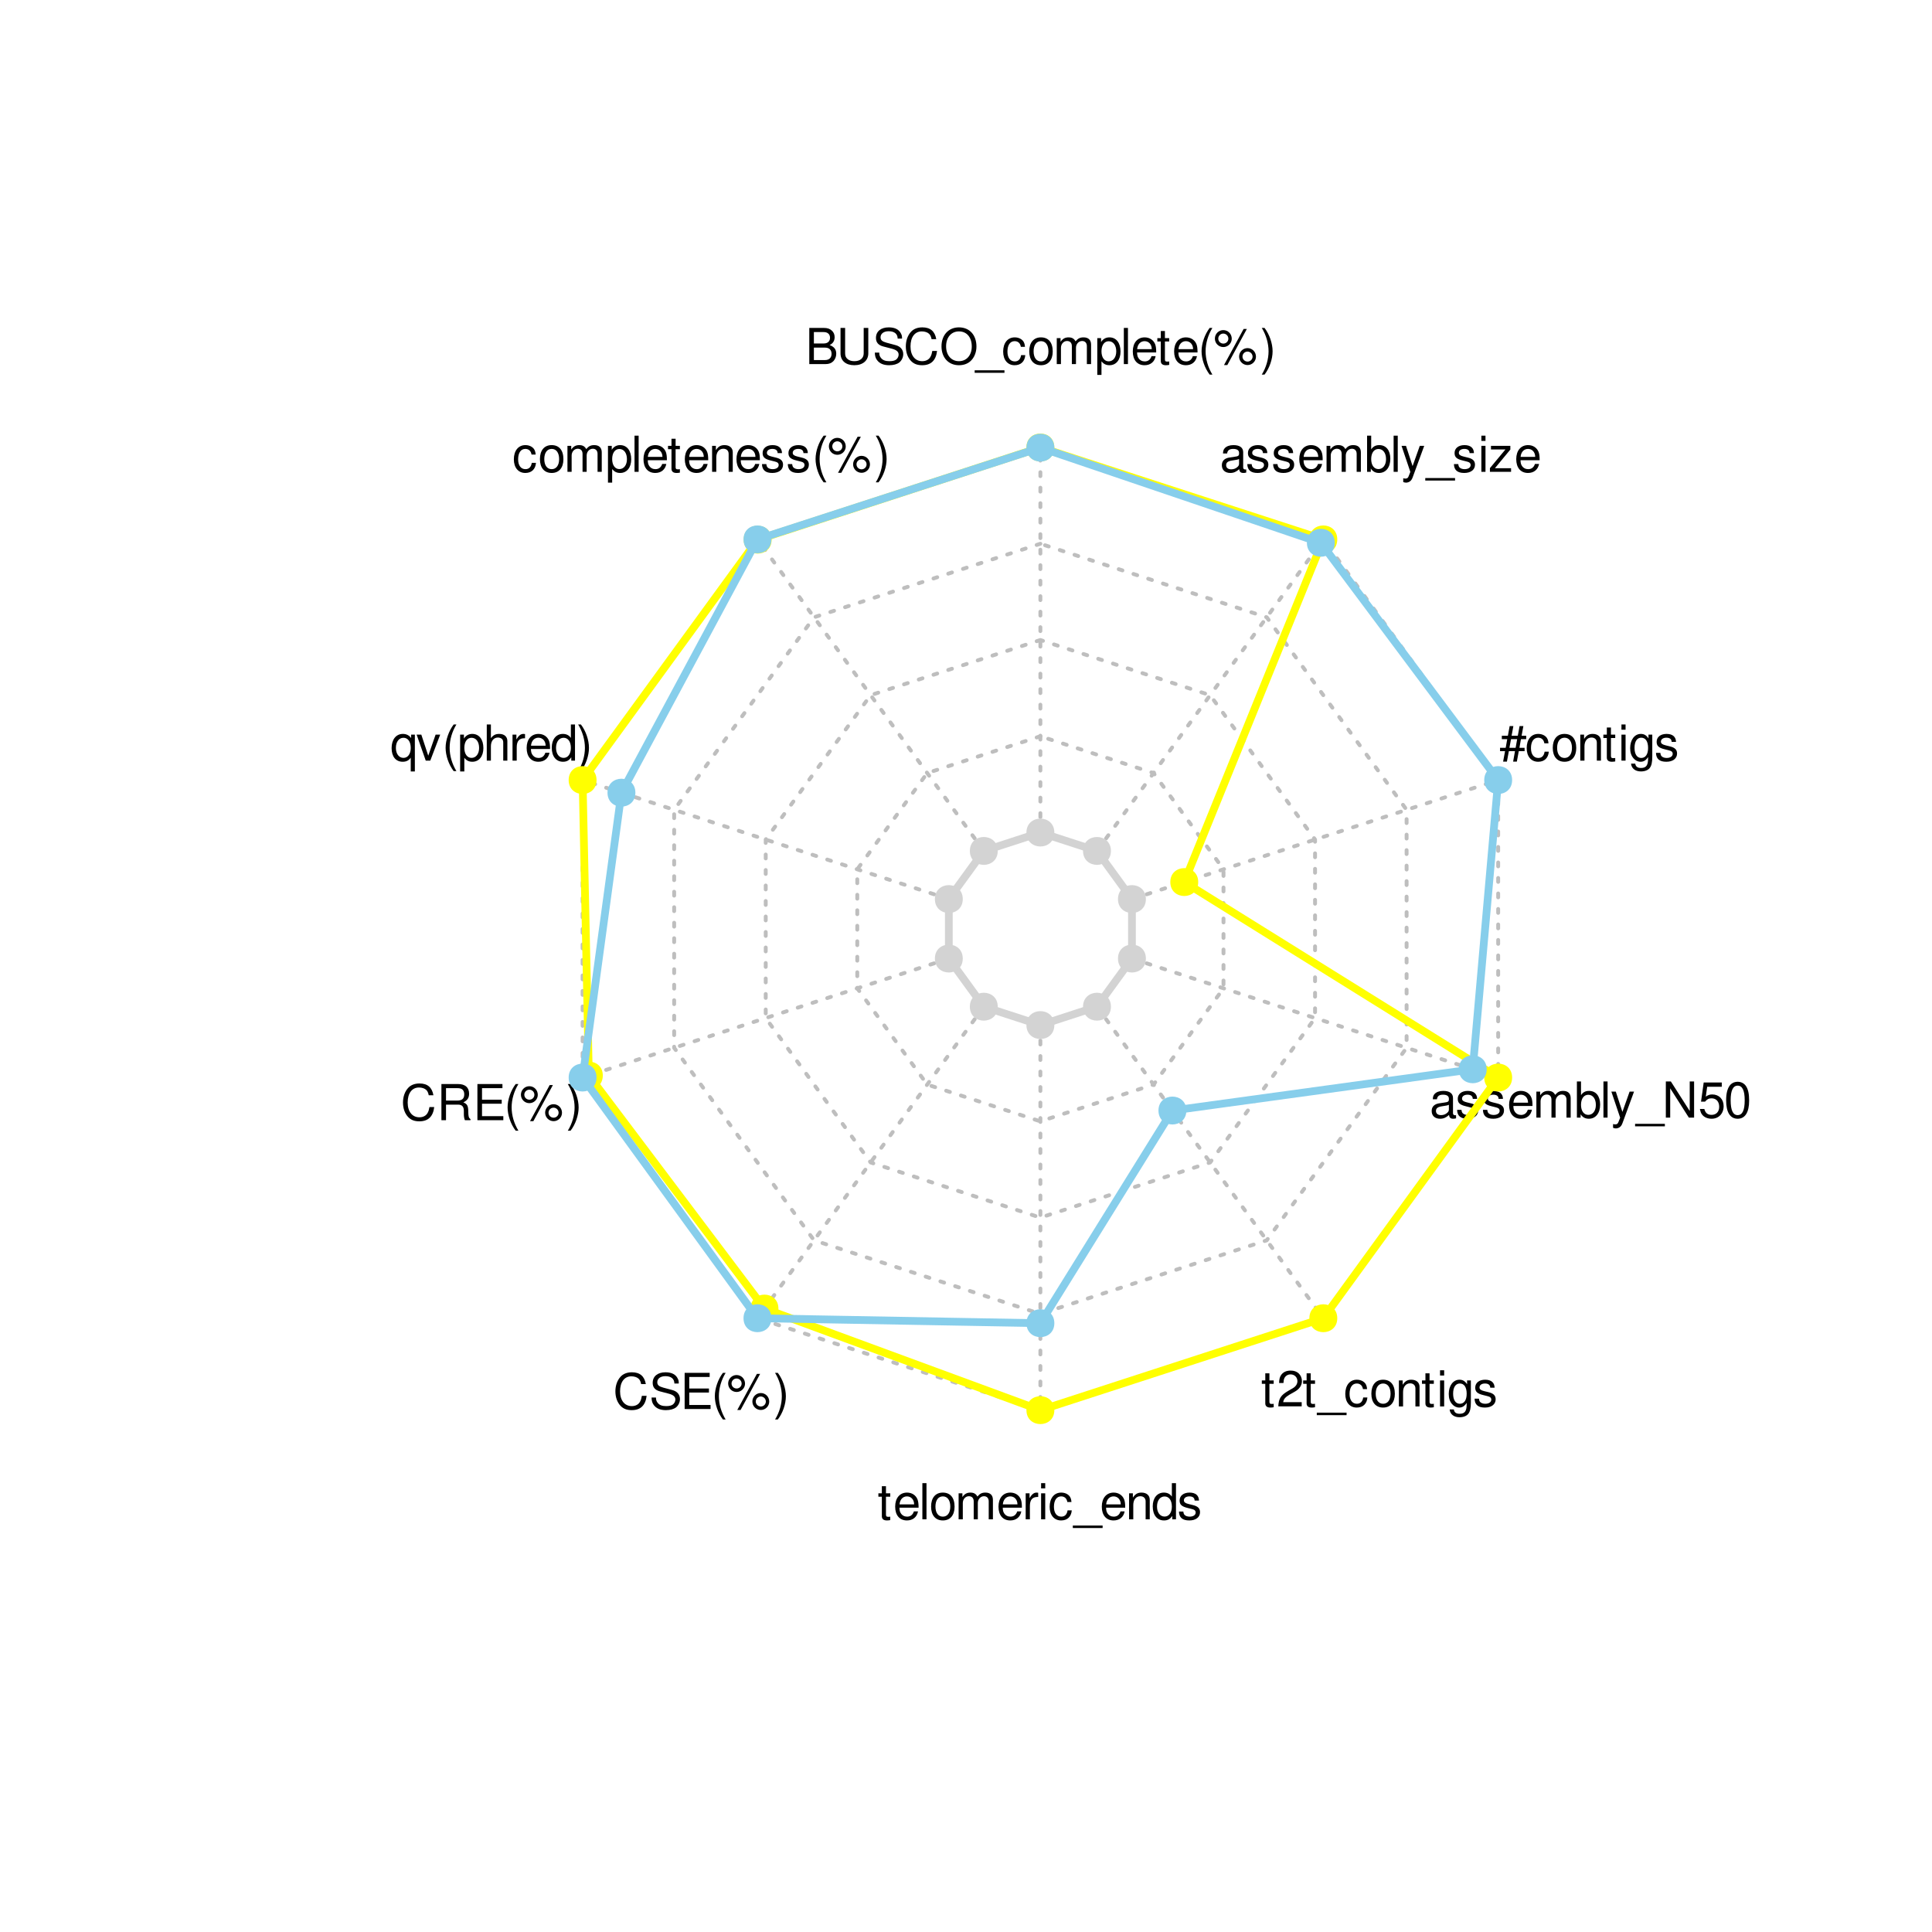 <?xml version="1.0" encoding="UTF-8"?>
<svg xmlns="http://www.w3.org/2000/svg" xmlns:xlink="http://www.w3.org/1999/xlink" width="374pt" height="374pt" viewBox="0 0 374 374" version="1.1">
<defs>
<g>
<symbol overflow="visible" id="glyph0-0">
<path style="stroke:none;" d=""/>
</symbol>
<symbol overflow="visible" id="glyph0-1">
<path style="stroke:none;" d="M 0.766 0 L 3.922 0 C 4.578 0 5.062 -0.188 5.438 -0.578 C 5.781 -0.953 5.984 -1.453 5.984 -2 C 5.984 -2.844 5.594 -3.344 4.703 -3.688 C 5.344 -3.984 5.672 -4.5 5.672 -5.219 C 5.672 -5.734 5.484 -6.172 5.109 -6.5 C 4.734 -6.844 4.266 -7 3.594 -7 L 0.766 -7 Z M 1.656 -3.984 L 1.656 -6.203 L 3.375 -6.203 C 3.875 -6.203 4.156 -6.141 4.391 -5.953 C 4.641 -5.766 4.781 -5.484 4.781 -5.094 C 4.781 -4.703 4.641 -4.422 4.391 -4.234 C 4.156 -4.047 3.875 -3.984 3.375 -3.984 Z M 1.656 -0.781 L 1.656 -3.188 L 3.828 -3.188 C 4.609 -3.188 5.078 -2.75 5.078 -1.984 C 5.078 -1.234 4.609 -0.781 3.828 -0.781 Z M 1.656 -0.781 "/>
</symbol>
<symbol overflow="visible" id="glyph0-2">
<path style="stroke:none;" d="M 5.297 -7 L 5.297 -2.078 C 5.297 -1.141 4.609 -0.562 3.484 -0.562 C 2.969 -0.562 2.547 -0.688 2.219 -0.938 C 1.875 -1.203 1.703 -1.547 1.703 -2.078 L 1.703 -7 L 0.812 -7 L 0.812 -2.078 C 0.812 -0.656 1.828 0.219 3.484 0.219 C 5.125 0.219 6.188 -0.688 6.188 -2.078 L 6.188 -7 Z M 5.297 -7 "/>
</symbol>
<symbol overflow="visible" id="glyph0-3">
<path style="stroke:none;" d="M 5.719 -4.938 C 5.719 -5.422 5.688 -5.562 5.531 -5.875 C 5.156 -6.688 4.344 -7.109 3.156 -7.109 C 1.625 -7.109 0.672 -6.328 0.672 -5.062 C 0.672 -4.203 1.125 -3.672 2.047 -3.422 L 3.781 -2.969 C 4.672 -2.734 5.062 -2.375 5.062 -1.828 C 5.062 -1.453 4.859 -1.078 4.562 -0.859 C 4.281 -0.656 3.844 -0.562 3.281 -0.562 C 2.516 -0.562 2 -0.75 1.672 -1.156 C 1.406 -1.453 1.297 -1.797 1.312 -2.219 L 0.453 -2.219 C 0.469 -1.578 0.594 -1.156 0.875 -0.781 C 1.359 -0.109 2.156 0.219 3.219 0.219 C 4.062 0.219 4.734 0.031 5.188 -0.312 C 5.656 -0.688 5.953 -1.312 5.953 -1.922 C 5.953 -2.781 5.422 -3.422 4.469 -3.672 L 2.719 -4.141 C 1.875 -4.375 1.562 -4.641 1.562 -5.188 C 1.562 -5.891 2.188 -6.359 3.125 -6.359 C 4.234 -6.359 4.859 -5.859 4.875 -4.938 Z M 5.719 -4.938 "/>
</symbol>
<symbol overflow="visible" id="glyph0-4">
<path style="stroke:none;" d="M 6.344 -4.828 C 6.078 -6.359 5.188 -7.109 3.656 -7.109 C 2.719 -7.109 1.953 -6.812 1.438 -6.234 C 0.812 -5.547 0.453 -4.547 0.453 -3.422 C 0.453 -2.266 0.812 -1.281 1.469 -0.594 C 2.016 -0.031 2.703 0.219 3.609 0.219 C 5.328 0.219 6.281 -0.703 6.5 -2.547 L 5.578 -2.547 C 5.5 -2.078 5.406 -1.75 5.25 -1.469 C 4.969 -0.891 4.375 -0.562 3.625 -0.562 C 2.234 -0.562 1.359 -1.672 1.359 -3.422 C 1.359 -5.219 2.188 -6.328 3.547 -6.328 C 4.109 -6.328 4.641 -6.156 4.938 -5.875 C 5.188 -5.641 5.328 -5.359 5.438 -4.828 Z M 6.344 -4.828 "/>
</symbol>
<symbol overflow="visible" id="glyph0-5">
<path style="stroke:none;" d="M 3.734 -7.109 C 1.734 -7.109 0.359 -5.625 0.359 -3.438 C 0.359 -1.25 1.719 0.219 3.734 0.219 C 4.594 0.219 5.344 -0.031 5.906 -0.516 C 6.672 -1.156 7.125 -2.25 7.125 -3.391 C 7.125 -5.641 5.781 -7.109 3.734 -7.109 Z M 3.734 -6.328 C 5.25 -6.328 6.219 -5.188 6.219 -3.406 C 6.219 -1.719 5.219 -0.562 3.734 -0.562 C 2.25 -0.562 1.25 -1.719 1.25 -3.438 C 1.25 -5.172 2.25 -6.328 3.734 -6.328 Z M 3.734 -6.328 "/>
</symbol>
<symbol overflow="visible" id="glyph0-6">
<path style="stroke:none;" d="M 5.547 1.203 L -0.219 1.203 L -0.219 1.688 L 5.547 1.688 Z M 5.547 1.203 "/>
</symbol>
<symbol overflow="visible" id="glyph0-7">
<path style="stroke:none;" d="M 4.516 -3.344 C 4.484 -3.828 4.375 -4.141 4.188 -4.422 C 3.844 -4.891 3.234 -5.172 2.531 -5.172 C 1.172 -5.172 0.297 -4.094 0.297 -2.422 C 0.297 -0.812 1.156 0.219 2.516 0.219 C 3.719 0.219 4.484 -0.5 4.578 -1.734 L 3.766 -1.734 C 3.641 -0.922 3.219 -0.516 2.547 -0.516 C 1.656 -0.516 1.125 -1.234 1.125 -2.422 C 1.125 -3.688 1.656 -4.438 2.516 -4.438 C 3.188 -4.438 3.609 -4.031 3.719 -3.344 Z M 4.516 -3.344 "/>
</symbol>
<symbol overflow="visible" id="glyph0-8">
<path style="stroke:none;" d="M 2.609 -5.172 C 1.188 -5.172 0.344 -4.156 0.344 -2.469 C 0.344 -0.781 1.188 0.219 2.625 0.219 C 4.031 0.219 4.891 -0.781 4.891 -2.438 C 4.891 -4.188 4.062 -5.172 2.609 -5.172 Z M 2.625 -4.438 C 3.516 -4.438 4.062 -3.688 4.062 -2.453 C 4.062 -1.25 3.5 -0.516 2.625 -0.516 C 1.734 -0.516 1.188 -1.25 1.188 -2.469 C 1.188 -3.688 1.734 -4.438 2.625 -4.438 Z M 2.625 -4.438 "/>
</symbol>
<symbol overflow="visible" id="glyph0-9">
<path style="stroke:none;" d="M 0.672 -5.031 L 0.672 0 L 1.484 0 L 1.484 -3.156 C 1.484 -3.891 2 -4.469 2.656 -4.469 C 3.25 -4.469 3.594 -4.109 3.594 -3.469 L 3.594 0 L 4.391 0 L 4.391 -3.156 C 4.391 -3.891 4.922 -4.469 5.578 -4.469 C 6.156 -4.469 6.5 -4.094 6.5 -3.469 L 6.5 0 L 7.312 0 L 7.312 -3.766 C 7.312 -4.672 6.797 -5.172 5.859 -5.172 C 5.188 -5.172 4.781 -4.969 4.312 -4.406 C 4.016 -4.938 3.609 -5.172 2.953 -5.172 C 2.281 -5.172 1.828 -4.922 1.406 -4.312 L 1.406 -5.031 Z M 0.672 -5.031 "/>
</symbol>
<symbol overflow="visible" id="glyph0-10">
<path style="stroke:none;" d="M 0.516 2.094 L 1.328 2.094 L 1.328 -0.531 C 1.75 -0.016 2.219 0.219 2.875 0.219 C 4.172 0.219 5.016 -0.828 5.016 -2.422 C 5.016 -4.109 4.188 -5.172 2.859 -5.172 C 2.172 -5.172 1.625 -4.859 1.25 -4.266 L 1.25 -5.031 L 0.516 -5.031 Z M 2.719 -4.422 C 3.609 -4.422 4.188 -3.641 4.188 -2.453 C 4.188 -1.312 3.594 -0.531 2.719 -0.531 C 1.875 -0.531 1.328 -1.297 1.328 -2.469 C 1.328 -3.656 1.875 -4.422 2.719 -4.422 Z M 2.719 -4.422 "/>
</symbol>
<symbol overflow="visible" id="glyph0-11">
<path style="stroke:none;" d="M 1.453 -7 L 0.656 -7 L 0.656 0 L 1.453 0 Z M 1.453 -7 "/>
</symbol>
<symbol overflow="visible" id="glyph0-12">
<path style="stroke:none;" d="M 4.922 -2.25 C 4.922 -3.016 4.859 -3.469 4.719 -3.844 C 4.391 -4.672 3.625 -5.172 2.688 -5.172 C 1.281 -5.172 0.391 -4.109 0.391 -2.453 C 0.391 -0.781 1.25 0.219 2.672 0.219 C 3.812 0.219 4.609 -0.438 4.812 -1.531 L 4.016 -1.531 C 3.797 -0.859 3.344 -0.516 2.703 -0.516 C 2.188 -0.516 1.75 -0.75 1.484 -1.172 C 1.297 -1.453 1.234 -1.75 1.219 -2.25 Z M 1.234 -2.891 C 1.312 -3.828 1.875 -4.438 2.672 -4.438 C 3.484 -4.438 4.062 -3.797 4.062 -2.891 Z M 1.234 -2.891 "/>
</symbol>
<symbol overflow="visible" id="glyph0-13">
<path style="stroke:none;" d="M 2.438 -5.031 L 1.609 -5.031 L 1.609 -6.406 L 0.812 -6.406 L 0.812 -5.031 L 0.141 -5.031 L 0.141 -4.375 L 0.812 -4.375 L 0.812 -0.578 C 0.812 -0.062 1.156 0.219 1.781 0.219 C 2 0.219 2.172 0.203 2.438 0.156 L 2.438 -0.516 C 2.328 -0.484 2.219 -0.484 2.047 -0.484 C 1.703 -0.484 1.609 -0.578 1.609 -0.938 L 1.609 -4.375 L 2.438 -4.375 Z M 2.438 -5.031 "/>
</symbol>
<symbol overflow="visible" id="glyph0-14">
<path style="stroke:none;" d="M 2.266 -7 C 1.312 -5.734 0.703 -3.984 0.703 -2.484 C 0.703 -0.969 1.312 0.781 2.266 2.031 L 2.797 2.031 C 1.953 0.656 1.484 -0.953 1.484 -2.484 C 1.484 -4.016 1.953 -5.625 2.797 -7 Z M 2.266 -7 "/>
</symbol>
<symbol overflow="visible" id="glyph0-15">
<path style="stroke:none;" d="M 1.906 -6.578 C 1 -6.578 0.281 -5.828 0.281 -4.938 C 0.281 -4.031 1 -3.297 1.922 -3.297 C 2.812 -3.297 3.547 -4.031 3.547 -4.906 C 3.547 -5.844 2.828 -6.578 1.906 -6.578 Z M 1.906 -5.906 C 2.453 -5.906 2.891 -5.469 2.891 -4.922 C 2.891 -4.391 2.453 -3.969 1.922 -3.969 C 1.375 -3.969 0.938 -4.391 0.938 -4.938 C 0.938 -5.469 1.375 -5.906 1.906 -5.906 Z M 5.844 -6.797 L 2.047 0.188 L 2.688 0.188 L 6.469 -6.797 Z M 6.594 -3.094 C 5.703 -3.094 4.969 -2.359 4.969 -1.453 C 4.969 -0.547 5.703 0.188 6.609 0.188 C 7.5 0.188 8.234 -0.547 8.234 -1.438 C 8.234 -2.359 7.516 -3.094 6.594 -3.094 Z M 6.594 -2.422 C 7.141 -2.422 7.578 -1.984 7.578 -1.438 C 7.578 -0.922 7.141 -0.484 6.609 -0.484 C 6.062 -0.484 5.625 -0.922 5.625 -1.453 C 5.625 -1.984 6.062 -2.422 6.594 -2.422 Z M 6.594 -2.422 "/>
</symbol>
<symbol overflow="visible" id="glyph0-16">
<path style="stroke:none;" d="M 0.891 2.031 C 1.859 0.781 2.453 -0.969 2.453 -2.469 C 2.453 -3.984 1.859 -5.734 0.891 -7 L 0.359 -7 C 1.203 -5.625 1.672 -4.016 1.672 -2.469 C 1.672 -0.953 1.203 0.672 0.359 2.031 Z M 0.891 2.031 "/>
</symbol>
<symbol overflow="visible" id="glyph0-17">
<path style="stroke:none;" d="M 0.672 -5.031 L 0.672 0 L 1.484 0 L 1.484 -2.766 C 1.484 -3.797 2.016 -4.469 2.844 -4.469 C 3.469 -4.469 3.875 -4.094 3.875 -3.484 L 3.875 0 L 4.672 0 L 4.672 -3.797 C 4.672 -4.641 4.047 -5.172 3.078 -5.172 C 2.328 -5.172 1.859 -4.891 1.406 -4.188 L 1.406 -5.031 Z M 0.672 -5.031 "/>
</symbol>
<symbol overflow="visible" id="glyph0-18">
<path style="stroke:none;" d="M 4.203 -3.625 C 4.188 -4.609 3.547 -5.172 2.375 -5.172 C 1.203 -5.172 0.453 -4.562 0.453 -3.641 C 0.453 -2.844 0.859 -2.469 2.047 -2.188 L 2.797 -2 C 3.344 -1.875 3.562 -1.672 3.562 -1.312 C 3.562 -0.828 3.094 -0.516 2.391 -0.516 C 1.969 -0.516 1.609 -0.641 1.406 -0.859 C 1.281 -1 1.219 -1.141 1.172 -1.5 L 0.328 -1.5 C 0.359 -0.328 1.016 0.219 2.328 0.219 C 3.594 0.219 4.406 -0.406 4.406 -1.375 C 4.406 -2.125 3.984 -2.531 2.984 -2.766 L 2.219 -2.953 C 1.562 -3.109 1.281 -3.312 1.281 -3.672 C 1.281 -4.141 1.703 -4.438 2.344 -4.438 C 3 -4.438 3.344 -4.156 3.359 -3.625 Z M 4.203 -3.625 "/>
</symbol>
<symbol overflow="visible" id="glyph0-19">
<path style="stroke:none;" d="M 4.75 2.094 L 4.75 -5.031 L 4.031 -5.031 L 4.031 -4.359 C 3.672 -4.891 3.094 -5.172 2.438 -5.172 C 1.109 -5.172 0.25 -4.094 0.25 -2.422 C 0.25 -0.781 1.062 0.219 2.391 0.219 C 3.094 0.219 3.578 -0.031 3.953 -0.578 L 3.953 2.094 Z M 2.547 -4.422 C 3.406 -4.422 3.953 -3.672 3.953 -2.453 C 3.953 -1.297 3.391 -0.531 2.547 -0.531 C 1.672 -0.531 1.078 -1.312 1.078 -2.469 C 1.078 -3.641 1.672 -4.422 2.547 -4.422 Z M 2.547 -4.422 "/>
</symbol>
<symbol overflow="visible" id="glyph0-20">
<path style="stroke:none;" d="M 2.734 0 L 4.656 -5.031 L 3.766 -5.031 L 2.344 -0.953 L 1 -5.031 L 0.094 -5.031 L 1.859 0 Z M 2.734 0 "/>
</symbol>
<symbol overflow="visible" id="glyph0-21">
<path style="stroke:none;" d="M 0.672 -7 L 0.672 0 L 1.469 0 L 1.469 -2.766 C 1.469 -3.797 2 -4.469 2.828 -4.469 C 3.094 -4.469 3.344 -4.391 3.547 -4.25 C 3.766 -4.078 3.859 -3.844 3.859 -3.484 L 3.859 0 L 4.656 0 L 4.656 -3.797 C 4.656 -4.641 4.062 -5.172 3.078 -5.172 C 2.375 -5.172 1.938 -4.953 1.469 -4.344 L 1.469 -7 Z M 0.672 -7 "/>
</symbol>
<symbol overflow="visible" id="glyph0-22">
<path style="stroke:none;" d="M 0.656 -5.031 L 0.656 0 L 1.469 0 L 1.469 -2.609 C 1.484 -3.812 1.969 -4.359 3.078 -4.328 L 3.078 -5.141 C 2.938 -5.156 2.875 -5.172 2.766 -5.172 C 2.25 -5.172 1.859 -4.859 1.406 -4.109 L 1.406 -5.031 Z M 0.656 -5.031 "/>
</symbol>
<symbol overflow="visible" id="glyph0-23">
<path style="stroke:none;" d="M 4.75 -7 L 3.953 -7 L 3.953 -4.391 C 3.609 -4.906 3.078 -5.172 2.406 -5.172 C 1.109 -5.172 0.25 -4.125 0.25 -2.516 C 0.25 -0.828 1.078 0.219 2.438 0.219 C 3.125 0.219 3.609 -0.031 4.031 -0.656 L 4.031 0 L 4.75 0 Z M 2.547 -4.422 C 3.406 -4.422 3.953 -3.672 3.953 -2.453 C 3.953 -1.297 3.391 -0.531 2.547 -0.531 C 1.672 -0.531 1.078 -1.312 1.078 -2.469 C 1.078 -3.641 1.672 -4.422 2.547 -4.422 Z M 2.547 -4.422 "/>
</symbol>
<symbol overflow="visible" id="glyph0-24">
<path style="stroke:none;" d="M 1.781 -3.016 L 4.094 -3.016 C 4.891 -3.016 5.234 -2.625 5.234 -1.766 L 5.234 -1.141 C 5.234 -0.703 5.312 -0.281 5.438 0 L 6.516 0 L 6.516 -0.219 C 6.172 -0.453 6.109 -0.703 6.094 -1.625 C 6.078 -2.781 5.906 -3.125 5.141 -3.453 C 5.922 -3.844 6.25 -4.312 6.25 -5.125 C 6.25 -6.328 5.5 -7 4.109 -7 L 0.891 -7 L 0.891 0 L 1.781 0 Z M 1.781 -3.797 L 1.781 -6.203 L 3.938 -6.203 C 4.438 -6.203 4.734 -6.125 4.953 -5.938 C 5.188 -5.734 5.312 -5.422 5.312 -5.016 C 5.312 -4.172 4.891 -3.797 3.938 -3.797 Z M 1.781 -3.797 "/>
</symbol>
<symbol overflow="visible" id="glyph0-25">
<path style="stroke:none;" d="M 1.75 -3.188 L 5.562 -3.188 L 5.562 -3.969 L 1.75 -3.969 L 1.75 -6.203 L 5.703 -6.203 L 5.703 -7 L 0.859 -7 L 0.859 0 L 5.875 0 L 5.875 -0.781 L 1.75 -0.781 Z M 1.75 -3.188 "/>
</symbol>
<symbol overflow="visible" id="glyph0-26">
<path style="stroke:none;" d="M 1.438 -5.031 L 0.641 -5.031 L 0.641 0 L 1.438 0 Z M 1.438 -7 L 0.641 -7 L 0.641 -5.984 L 1.438 -5.984 Z M 1.438 -7 "/>
</symbol>
<symbol overflow="visible" id="glyph0-27">
<path style="stroke:none;" d="M 4.859 -0.828 L 1.281 -0.828 C 1.359 -1.406 1.672 -1.781 2.5 -2.281 L 3.469 -2.828 C 4.406 -3.344 4.906 -4.062 4.906 -4.906 C 4.906 -5.484 4.672 -6.031 4.266 -6.406 C 3.859 -6.766 3.375 -6.938 2.719 -6.938 C 1.859 -6.938 1.219 -6.625 0.844 -6.031 C 0.609 -5.672 0.5 -5.234 0.484 -4.531 L 1.328 -4.531 C 1.359 -5.016 1.406 -5.281 1.531 -5.516 C 1.75 -5.938 2.188 -6.203 2.703 -6.203 C 3.469 -6.203 4.031 -5.641 4.031 -4.891 C 4.031 -4.344 3.719 -3.859 3.125 -3.516 L 2.234 -3 C 0.812 -2.172 0.406 -1.531 0.328 -0.016 L 4.859 -0.016 Z M 4.859 -0.828 "/>
</symbol>
<symbol overflow="visible" id="glyph0-28">
<path style="stroke:none;" d="M 3.875 -5.031 L 3.875 -4.297 C 3.469 -4.906 3.031 -5.172 2.391 -5.172 C 1.188 -5.172 0.328 -4.031 0.328 -2.422 C 0.328 -1.578 0.531 -0.969 0.969 -0.453 C 1.344 -0.016 1.828 0.219 2.344 0.219 C 2.938 0.219 3.375 -0.047 3.797 -0.688 L 3.797 -0.422 C 3.797 0.922 3.422 1.422 2.422 1.422 C 1.75 1.422 1.391 1.156 1.312 0.578 L 0.5 0.578 C 0.578 1.5 1.312 2.094 2.406 2.094 C 3.141 2.094 3.766 1.859 4.094 1.453 C 4.469 0.984 4.609 0.359 4.609 -0.828 L 4.609 -5.031 Z M 2.469 -4.438 C 3.312 -4.438 3.797 -3.719 3.797 -2.453 C 3.797 -1.234 3.312 -0.516 2.469 -0.516 C 1.656 -0.516 1.172 -1.234 1.172 -2.469 C 1.172 -3.703 1.656 -4.438 2.469 -4.438 Z M 2.469 -4.438 "/>
</symbol>
<symbol overflow="visible" id="glyph0-29">
<path style="stroke:none;" d="M 5.125 -0.469 C 5.047 -0.453 5.016 -0.453 4.953 -0.453 C 4.688 -0.453 4.531 -0.594 4.531 -0.844 L 4.531 -3.797 C 4.531 -4.688 3.875 -5.172 2.641 -5.172 C 1.906 -5.172 1.312 -4.953 0.969 -4.578 C 0.734 -4.328 0.641 -4.031 0.625 -3.547 L 1.422 -3.547 C 1.5 -4.156 1.859 -4.438 2.609 -4.438 C 3.344 -4.438 3.734 -4.156 3.734 -3.688 L 3.734 -3.469 C 3.719 -3.125 3.547 -3 2.891 -2.922 C 1.766 -2.766 1.594 -2.734 1.281 -2.609 C 0.703 -2.359 0.406 -1.922 0.406 -1.266 C 0.406 -0.359 1.031 0.219 2.047 0.219 C 2.688 0.219 3.188 0 3.766 -0.516 C 3.812 0 4.062 0.219 4.578 0.219 C 4.766 0.219 4.859 0.203 5.125 0.141 Z M 3.734 -1.578 C 3.734 -1.312 3.656 -1.156 3.422 -0.938 C 3.094 -0.641 2.703 -0.484 2.219 -0.484 C 1.609 -0.484 1.234 -0.781 1.234 -1.281 C 1.234 -1.812 1.578 -2.078 2.453 -2.203 C 3.297 -2.328 3.469 -2.359 3.734 -2.484 Z M 3.734 -1.578 "/>
</symbol>
<symbol overflow="visible" id="glyph0-30">
<path style="stroke:none;" d="M 0.516 -7 L 0.516 0 L 1.234 0 L 1.234 -0.641 C 1.625 -0.062 2.125 0.219 2.828 0.219 C 4.156 0.219 5.016 -0.859 5.016 -2.531 C 5.016 -4.156 4.203 -5.172 2.875 -5.172 C 2.172 -5.172 1.688 -4.906 1.312 -4.344 L 1.312 -7 Z M 2.719 -4.422 C 3.609 -4.422 4.188 -3.641 4.188 -2.453 C 4.188 -1.312 3.594 -0.531 2.719 -0.531 C 1.859 -0.531 1.312 -1.297 1.312 -2.469 C 1.312 -3.656 1.859 -4.422 2.719 -4.422 Z M 2.719 -4.422 "/>
</symbol>
<symbol overflow="visible" id="glyph0-31">
<path style="stroke:none;" d="M 3.719 -5.031 L 2.328 -1.109 L 1.047 -5.031 L 0.188 -5.031 L 1.891 0.016 L 1.578 0.812 C 1.453 1.172 1.281 1.312 0.938 1.312 C 0.812 1.312 0.688 1.281 0.516 1.25 L 0.516 1.969 C 0.688 2.047 0.844 2.094 1.062 2.094 C 1.312 2.094 1.594 2 1.797 1.859 C 2.047 1.672 2.203 1.453 2.344 1.062 L 4.578 -5.031 Z M 3.719 -5.031 "/>
</symbol>
<symbol overflow="visible" id="glyph0-32">
<path style="stroke:none;" d="M 6.203 -7 L 5.359 -7 L 5.359 -1.281 L 1.703 -7 L 0.734 -7 L 0.734 0 L 1.578 0 L 1.578 -5.672 L 5.188 0 L 6.203 0 Z M 6.203 -7 "/>
</symbol>
<symbol overflow="visible" id="glyph0-33">
<path style="stroke:none;" d="M 4.562 -6.797 L 1.062 -6.797 L 0.547 -3.094 L 1.328 -3.094 C 1.719 -3.562 2.047 -3.734 2.578 -3.734 C 3.484 -3.734 4.062 -3.109 4.062 -2.094 C 4.062 -1.125 3.484 -0.531 2.578 -0.531 C 1.828 -0.531 1.375 -0.906 1.188 -1.672 L 0.328 -1.672 C 0.453 -1.109 0.547 -0.844 0.75 -0.594 C 1.125 -0.078 1.828 0.219 2.594 0.219 C 3.969 0.219 4.922 -0.781 4.922 -2.219 C 4.922 -3.562 4.031 -4.484 2.719 -4.484 C 2.25 -4.484 1.859 -4.359 1.469 -4.062 L 1.734 -5.969 L 4.562 -5.969 Z M 4.562 -6.797 "/>
</symbol>
<symbol overflow="visible" id="glyph0-34">
<path style="stroke:none;" d="M 2.641 -6.938 C 2 -6.938 1.422 -6.656 1.078 -6.172 C 0.641 -5.562 0.406 -4.641 0.406 -3.359 C 0.406 -1.016 1.188 0.219 2.641 0.219 C 4.078 0.219 4.859 -1.016 4.859 -3.297 C 4.859 -4.641 4.656 -5.547 4.203 -6.172 C 3.844 -6.656 3.281 -6.938 2.641 -6.938 Z M 2.641 -6.188 C 3.547 -6.188 4 -5.25 4 -3.375 C 4 -1.406 3.562 -0.484 2.625 -0.484 C 1.734 -0.484 1.281 -1.438 1.281 -3.344 C 1.281 -5.25 1.734 -6.188 2.641 -6.188 Z M 2.641 -6.188 "/>
</symbol>
<symbol overflow="visible" id="glyph0-35">
<path style="stroke:none;" d="M 4.656 -6.688 L 3.922 -6.688 L 3.578 -4.812 L 2.375 -4.812 L 2.719 -6.688 L 2 -6.688 L 1.656 -4.812 L 0.484 -4.812 L 0.484 -4.156 L 1.531 -4.156 L 1.234 -2.484 L 0.141 -2.484 L 0.141 -1.828 L 1.109 -1.828 L 0.734 0.188 L 1.469 0.188 L 1.844 -1.828 L 3.031 -1.828 L 2.672 0.188 L 3.391 0.188 L 3.766 -1.828 L 4.891 -1.828 L 4.891 -2.484 L 3.891 -2.484 L 4.188 -4.156 L 5.203 -4.156 L 5.203 -4.812 L 4.312 -4.812 Z M 3.453 -4.156 L 3.156 -2.484 L 1.953 -2.484 L 2.266 -4.156 Z M 3.453 -4.156 "/>
</symbol>
<symbol overflow="visible" id="glyph0-36">
<path style="stroke:none;" d="M 4.25 -5.031 L 0.5 -5.031 L 0.5 -4.328 L 3.297 -4.328 L 0.297 -0.719 L 0.297 0 L 4.391 0 L 4.391 -0.703 L 1.266 -0.703 L 4.25 -4.312 Z M 4.25 -5.031 "/>
</symbol>
</g>
</defs>
<g id="surface8012">
<rect x="0" y="0" width="374" height="374" style="fill:rgb(100%,100%,100%);fill-opacity:1;stroke:none;"/>
<path style="fill:none;stroke-width:0.75;stroke-linecap:round;stroke-linejoin:round;stroke:rgb(74.51%,74.51%,74.51%);stroke-opacity:1;stroke-dasharray:0.75,2.25;stroke-miterlimit:10;" d="M 201.398 161.164 L 190.445 164.723 L 183.676 174.043 L 183.676 185.559 L 190.445 194.875 L 201.398 198.438 L 212.355 194.875 L 219.125 185.559 L 219.125 174.043 L 212.355 164.723 Z M 201.398 161.164 "/>
<path style="fill:none;stroke-width:0.75;stroke-linecap:round;stroke-linejoin:round;stroke:rgb(74.51%,74.51%,74.51%);stroke-opacity:1;stroke-dasharray:0.75,2.25;stroke-miterlimit:10;" d="M 201.398 142.527 L 179.492 149.648 L 165.953 168.281 L 165.953 191.316 L 179.492 209.953 L 201.398 217.07 L 223.309 209.953 L 236.848 191.316 L 236.848 168.281 L 223.309 149.648 Z M 201.398 142.527 "/>
<path style="fill:none;stroke-width:0.75;stroke-linecap:round;stroke-linejoin:round;stroke:rgb(74.51%,74.51%,74.51%);stroke-opacity:1;stroke-dasharray:0.75,2.25;stroke-miterlimit:10;" d="M 201.398 123.895 L 168.539 134.57 L 148.23 162.523 L 148.23 197.078 L 168.539 225.031 L 201.398 235.707 L 234.262 225.031 L 254.57 197.078 L 254.57 162.523 L 234.262 134.57 Z M 201.398 123.895 "/>
<path style="fill:none;stroke-width:0.75;stroke-linecap:round;stroke-linejoin:round;stroke:rgb(74.51%,74.51%,74.51%);stroke-opacity:1;stroke-dasharray:0.75,2.25;stroke-miterlimit:10;" d="M 201.398 105.258 L 157.586 119.492 L 130.504 156.766 L 130.504 202.836 L 157.586 240.105 L 201.398 254.344 L 245.215 240.105 L 272.293 202.836 L 272.293 156.766 L 245.215 119.492 Z M 201.398 105.258 "/>
<path style="fill:none;stroke-width:0.75;stroke-linecap:round;stroke-linejoin:round;stroke:rgb(74.51%,74.51%,74.51%);stroke-opacity:1;stroke-dasharray:0.75,2.25;stroke-miterlimit:10;" d="M 201.398 86.621 L 146.629 104.418 L 112.781 151.008 L 112.781 208.594 L 146.629 255.184 L 201.398 272.98 L 256.168 255.184 L 290.02 208.594 L 290.02 151.008 L 256.168 104.418 Z M 201.398 86.621 "/>
<path style="fill:none;stroke-width:0.75;stroke-linecap:round;stroke-linejoin:round;stroke:rgb(74.51%,74.51%,74.51%);stroke-opacity:1;stroke-dasharray:0.75,2.25;stroke-miterlimit:10;" d="M 201.398 161.164 L 201.398 86.621 "/>
<path style="fill:none;stroke-width:0.75;stroke-linecap:round;stroke-linejoin:round;stroke:rgb(74.51%,74.51%,74.51%);stroke-opacity:1;stroke-dasharray:0.75,2.25;stroke-miterlimit:10;" d="M 190.445 164.723 L 146.629 104.418 "/>
<path style="fill:none;stroke-width:0.75;stroke-linecap:round;stroke-linejoin:round;stroke:rgb(74.51%,74.51%,74.51%);stroke-opacity:1;stroke-dasharray:0.75,2.25;stroke-miterlimit:10;" d="M 183.676 174.043 L 112.781 151.008 "/>
<path style="fill:none;stroke-width:0.75;stroke-linecap:round;stroke-linejoin:round;stroke:rgb(74.51%,74.51%,74.51%);stroke-opacity:1;stroke-dasharray:0.75,2.25;stroke-miterlimit:10;" d="M 183.676 185.559 L 112.781 208.594 "/>
<path style="fill:none;stroke-width:0.75;stroke-linecap:round;stroke-linejoin:round;stroke:rgb(74.51%,74.51%,74.51%);stroke-opacity:1;stroke-dasharray:0.75,2.25;stroke-miterlimit:10;" d="M 190.445 194.875 L 146.629 255.184 "/>
<path style="fill:none;stroke-width:0.75;stroke-linecap:round;stroke-linejoin:round;stroke:rgb(74.51%,74.51%,74.51%);stroke-opacity:1;stroke-dasharray:0.75,2.25;stroke-miterlimit:10;" d="M 201.398 198.438 L 201.398 272.98 "/>
<path style="fill:none;stroke-width:0.75;stroke-linecap:round;stroke-linejoin:round;stroke:rgb(74.51%,74.51%,74.51%);stroke-opacity:1;stroke-dasharray:0.75,2.25;stroke-miterlimit:10;" d="M 212.355 194.875 L 256.168 255.184 "/>
<path style="fill:none;stroke-width:0.75;stroke-linecap:round;stroke-linejoin:round;stroke:rgb(74.51%,74.51%,74.51%);stroke-opacity:1;stroke-dasharray:0.75,2.25;stroke-miterlimit:10;" d="M 219.125 185.559 L 290.02 208.594 "/>
<path style="fill:none;stroke-width:0.75;stroke-linecap:round;stroke-linejoin:round;stroke:rgb(74.51%,74.51%,74.51%);stroke-opacity:1;stroke-dasharray:0.75,2.25;stroke-miterlimit:10;" d="M 219.125 174.043 L 290.02 151.008 "/>
<path style="fill:none;stroke-width:0.75;stroke-linecap:round;stroke-linejoin:round;stroke:rgb(74.51%,74.51%,74.51%);stroke-opacity:1;stroke-dasharray:0.75,2.25;stroke-miterlimit:10;" d="M 212.355 164.723 L 256.168 104.418 "/>
<g style="fill:rgb(0%,0%,0%);fill-opacity:1;">
  <use xlink:href="#glyph0-1" x="155.898" y="70.481"/>
  <use xlink:href="#glyph0-2" x="161.898" y="70.481"/>
  <use xlink:href="#glyph0-3" x="168.898" y="70.481"/>
  <use xlink:href="#glyph0-4" x="174.898" y="70.481"/>
  <use xlink:href="#glyph0-5" x="181.898" y="70.481"/>
  <use xlink:href="#glyph0-6" x="188.898" y="70.481"/>
  <use xlink:href="#glyph0-7" x="193.898" y="70.481"/>
  <use xlink:href="#glyph0-8" x="198.898" y="70.481"/>
  <use xlink:href="#glyph0-9" x="203.898" y="70.481"/>
  <use xlink:href="#glyph0-10" x="211.898" y="70.481"/>
  <use xlink:href="#glyph0-11" x="216.898" y="70.481"/>
  <use xlink:href="#glyph0-12" x="218.898" y="70.481"/>
  <use xlink:href="#glyph0-13" x="223.898" y="70.481"/>
  <use xlink:href="#glyph0-12" x="226.898" y="70.481"/>
  <use xlink:href="#glyph0-14" x="231.898" y="70.481"/>
  <use xlink:href="#glyph0-15" x="234.898" y="70.481"/>
  <use xlink:href="#glyph0-16" x="243.898" y="70.481"/>
</g>
<g style="fill:rgb(0%,0%,0%);fill-opacity:1;">
  <use xlink:href="#glyph0-7" x="99.176" y="91.337"/>
  <use xlink:href="#glyph0-8" x="104.176" y="91.337"/>
  <use xlink:href="#glyph0-9" x="109.176" y="91.337"/>
  <use xlink:href="#glyph0-10" x="117.176" y="91.337"/>
  <use xlink:href="#glyph0-11" x="122.176" y="91.337"/>
  <use xlink:href="#glyph0-12" x="124.176" y="91.337"/>
  <use xlink:href="#glyph0-13" x="129.176" y="91.337"/>
  <use xlink:href="#glyph0-12" x="132.176" y="91.337"/>
  <use xlink:href="#glyph0-17" x="137.176" y="91.337"/>
  <use xlink:href="#glyph0-12" x="142.176" y="91.337"/>
  <use xlink:href="#glyph0-18" x="147.176" y="91.337"/>
  <use xlink:href="#glyph0-18" x="152.176" y="91.337"/>
  <use xlink:href="#glyph0-14" x="157.176" y="91.337"/>
  <use xlink:href="#glyph0-15" x="160.176" y="91.337"/>
  <use xlink:href="#glyph0-16" x="169.176" y="91.337"/>
</g>
<g style="fill:rgb(0%,0%,0%);fill-opacity:1;">
  <use xlink:href="#glyph0-19" x="75.559" y="147.243"/>
  <use xlink:href="#glyph0-20" x="80.559" y="147.243"/>
  <use xlink:href="#glyph0-14" x="85.559" y="147.243"/>
  <use xlink:href="#glyph0-10" x="88.559" y="147.243"/>
  <use xlink:href="#glyph0-21" x="93.559" y="147.243"/>
  <use xlink:href="#glyph0-22" x="98.559" y="147.243"/>
  <use xlink:href="#glyph0-12" x="101.559" y="147.243"/>
  <use xlink:href="#glyph0-23" x="106.559" y="147.243"/>
  <use xlink:href="#glyph0-16" x="111.559" y="147.243"/>
</g>
<g style="fill:rgb(0%,0%,0%);fill-opacity:1;">
  <use xlink:href="#glyph0-4" x="77.559" y="216.849"/>
  <use xlink:href="#glyph0-24" x="84.559" y="216.849"/>
  <use xlink:href="#glyph0-25" x="91.559" y="216.849"/>
  <use xlink:href="#glyph0-14" x="97.559" y="216.849"/>
  <use xlink:href="#glyph0-15" x="100.559" y="216.849"/>
  <use xlink:href="#glyph0-16" x="109.559" y="216.849"/>
</g>
<g style="fill:rgb(0%,0%,0%);fill-opacity:1;">
  <use xlink:href="#glyph0-4" x="118.676" y="272.759"/>
  <use xlink:href="#glyph0-3" x="125.676" y="272.759"/>
  <use xlink:href="#glyph0-25" x="131.676" y="272.759"/>
  <use xlink:href="#glyph0-14" x="137.676" y="272.759"/>
  <use xlink:href="#glyph0-15" x="140.676" y="272.759"/>
  <use xlink:href="#glyph0-16" x="149.676" y="272.759"/>
</g>
<g style="fill:rgb(0%,0%,0%);fill-opacity:1;">
  <use xlink:href="#glyph0-13" x="169.898" y="294.11"/>
  <use xlink:href="#glyph0-12" x="172.898" y="294.11"/>
  <use xlink:href="#glyph0-11" x="177.898" y="294.11"/>
  <use xlink:href="#glyph0-8" x="179.898" y="294.11"/>
  <use xlink:href="#glyph0-9" x="184.898" y="294.11"/>
  <use xlink:href="#glyph0-12" x="192.898" y="294.11"/>
  <use xlink:href="#glyph0-22" x="197.898" y="294.11"/>
  <use xlink:href="#glyph0-26" x="200.898" y="294.11"/>
  <use xlink:href="#glyph0-7" x="202.898" y="294.11"/>
  <use xlink:href="#glyph0-6" x="207.898" y="294.11"/>
  <use xlink:href="#glyph0-12" x="212.898" y="294.11"/>
  <use xlink:href="#glyph0-17" x="217.898" y="294.11"/>
  <use xlink:href="#glyph0-23" x="222.898" y="294.11"/>
  <use xlink:href="#glyph0-18" x="227.898" y="294.11"/>
</g>
<g style="fill:rgb(0%,0%,0%);fill-opacity:1;">
  <use xlink:href="#glyph0-13" x="244.125" y="272.259"/>
  <use xlink:href="#glyph0-27" x="247.125" y="272.259"/>
  <use xlink:href="#glyph0-13" x="252.125" y="272.259"/>
  <use xlink:href="#glyph0-6" x="255.125" y="272.259"/>
  <use xlink:href="#glyph0-7" x="260.125" y="272.259"/>
  <use xlink:href="#glyph0-8" x="265.125" y="272.259"/>
  <use xlink:href="#glyph0-17" x="270.125" y="272.259"/>
  <use xlink:href="#glyph0-13" x="275.125" y="272.259"/>
  <use xlink:href="#glyph0-26" x="278.125" y="272.259"/>
  <use xlink:href="#glyph0-28" x="280.125" y="272.259"/>
  <use xlink:href="#glyph0-18" x="285.125" y="272.259"/>
</g>
<g style="fill:rgb(0%,0%,0%);fill-opacity:1;">
  <use xlink:href="#glyph0-29" x="276.742" y="216.349"/>
  <use xlink:href="#glyph0-18" x="281.742" y="216.349"/>
  <use xlink:href="#glyph0-18" x="286.742" y="216.349"/>
  <use xlink:href="#glyph0-12" x="291.742" y="216.349"/>
  <use xlink:href="#glyph0-9" x="296.742" y="216.349"/>
  <use xlink:href="#glyph0-30" x="304.742" y="216.349"/>
  <use xlink:href="#glyph0-11" x="309.742" y="216.349"/>
  <use xlink:href="#glyph0-31" x="311.742" y="216.349"/>
  <use xlink:href="#glyph0-6" x="316.742" y="216.349"/>
  <use xlink:href="#glyph0-32" x="321.742" y="216.349"/>
  <use xlink:href="#glyph0-33" x="328.742" y="216.349"/>
  <use xlink:href="#glyph0-34" x="333.742" y="216.349"/>
</g>
<g style="fill:rgb(0%,0%,0%);fill-opacity:1;">
  <use xlink:href="#glyph0-35" x="290.242" y="147.243"/>
  <use xlink:href="#glyph0-7" x="295.242" y="147.243"/>
  <use xlink:href="#glyph0-8" x="300.242" y="147.243"/>
  <use xlink:href="#glyph0-17" x="305.242" y="147.243"/>
  <use xlink:href="#glyph0-13" x="310.242" y="147.243"/>
  <use xlink:href="#glyph0-26" x="313.242" y="147.243"/>
  <use xlink:href="#glyph0-28" x="315.242" y="147.243"/>
  <use xlink:href="#glyph0-18" x="320.242" y="147.243"/>
</g>
<g style="fill:rgb(0%,0%,0%);fill-opacity:1;">
  <use xlink:href="#glyph0-29" x="236.125" y="91.337"/>
  <use xlink:href="#glyph0-18" x="241.125" y="91.337"/>
  <use xlink:href="#glyph0-18" x="246.125" y="91.337"/>
  <use xlink:href="#glyph0-12" x="251.125" y="91.337"/>
  <use xlink:href="#glyph0-9" x="256.125" y="91.337"/>
  <use xlink:href="#glyph0-30" x="264.125" y="91.337"/>
  <use xlink:href="#glyph0-11" x="269.125" y="91.337"/>
  <use xlink:href="#glyph0-31" x="271.125" y="91.337"/>
  <use xlink:href="#glyph0-6" x="276.125" y="91.337"/>
  <use xlink:href="#glyph0-18" x="281.125" y="91.337"/>
  <use xlink:href="#glyph0-26" x="286.125" y="91.337"/>
  <use xlink:href="#glyph0-36" x="288.125" y="91.337"/>
  <use xlink:href="#glyph0-12" x="293.125" y="91.337"/>
</g>
<path style="fill:none;stroke-width:1.5;stroke-linecap:round;stroke-linejoin:round;stroke:rgb(82.745%,82.745%,82.745%);stroke-opacity:1;stroke-miterlimit:10;" d="M 201.398 161.164 L 190.445 164.723 L 183.676 174.043 L 183.676 185.559 L 190.445 194.875 L 201.398 198.438 L 212.355 194.875 L 219.125 185.559 L 219.125 174.043 L 212.355 164.723 Z M 201.398 161.164 "/>
<path style=" stroke:none;fill-rule:nonzero;fill:rgb(82.745%,82.745%,82.745%);fill-opacity:1;" d="M 204.102 161.164 C 204.102 164.766 198.699 164.766 198.699 161.164 C 198.699 157.562 204.102 157.562 204.102 161.164 "/>
<path style=" stroke:none;fill-rule:nonzero;fill:rgb(82.745%,82.745%,82.745%);fill-opacity:1;" d="M 193.145 164.723 C 193.145 168.324 187.746 168.324 187.746 164.723 C 187.746 161.125 193.145 161.125 193.145 164.723 "/>
<path style=" stroke:none;fill-rule:nonzero;fill:rgb(82.745%,82.745%,82.745%);fill-opacity:1;" d="M 186.375 174.043 C 186.375 177.641 180.977 177.641 180.977 174.043 C 180.977 170.441 186.375 170.441 186.375 174.043 "/>
<path style=" stroke:none;fill-rule:nonzero;fill:rgb(82.745%,82.745%,82.745%);fill-opacity:1;" d="M 186.375 185.559 C 186.375 189.16 180.977 189.16 180.977 185.559 C 180.977 181.957 186.375 181.957 186.375 185.559 "/>
<path style=" stroke:none;fill-rule:nonzero;fill:rgb(82.745%,82.745%,82.745%);fill-opacity:1;" d="M 193.145 194.875 C 193.145 198.477 187.746 198.477 187.746 194.875 C 187.746 191.277 193.145 191.277 193.145 194.875 "/>
<path style=" stroke:none;fill-rule:nonzero;fill:rgb(82.745%,82.745%,82.745%);fill-opacity:1;" d="M 204.102 198.438 C 204.102 202.035 198.699 202.035 198.699 198.438 C 198.699 194.836 204.102 194.836 204.102 198.438 "/>
<path style=" stroke:none;fill-rule:nonzero;fill:rgb(82.745%,82.745%,82.745%);fill-opacity:1;" d="M 215.055 194.875 C 215.055 198.477 209.652 198.477 209.652 194.875 C 209.652 191.277 215.055 191.277 215.055 194.875 "/>
<path style=" stroke:none;fill-rule:nonzero;fill:rgb(82.745%,82.745%,82.745%);fill-opacity:1;" d="M 221.824 185.559 C 221.824 189.16 216.422 189.16 216.422 185.559 C 216.422 181.957 221.824 181.957 221.824 185.559 "/>
<path style=" stroke:none;fill-rule:nonzero;fill:rgb(82.745%,82.745%,82.745%);fill-opacity:1;" d="M 221.824 174.043 C 221.824 177.641 216.422 177.641 216.422 174.043 C 216.422 170.441 221.824 170.441 221.824 174.043 "/>
<path style=" stroke:none;fill-rule:nonzero;fill:rgb(82.745%,82.745%,82.745%);fill-opacity:1;" d="M 215.055 164.723 C 215.055 168.324 209.652 168.324 209.652 164.723 C 209.652 161.125 215.055 161.125 215.055 164.723 "/>
<path style="fill:none;stroke-width:1.5;stroke-linecap:round;stroke-linejoin:round;stroke:rgb(100%,100%,0%);stroke-opacity:1;stroke-miterlimit:10;" d="M 201.398 86.621 L 146.668 104.469 L 112.781 151.008 L 113.992 208.199 L 147.988 253.316 L 201.398 272.98 L 256.168 255.184 L 290.02 208.594 L 229.25 170.75 L 256.168 104.418 Z M 201.398 86.621 "/>
<path style=" stroke:none;fill-rule:nonzero;fill:rgb(100%,100%,0%);fill-opacity:1;" d="M 204.102 86.621 C 204.102 90.223 198.699 90.223 198.699 86.621 C 198.699 83.02 204.102 83.02 204.102 86.621 "/>
<path style=" stroke:none;fill-rule:nonzero;fill:rgb(100%,100%,0%);fill-opacity:1;" d="M 149.371 104.469 C 149.371 108.07 143.969 108.07 143.969 104.469 C 143.969 100.871 149.371 100.871 149.371 104.469 "/>
<path style=" stroke:none;fill-rule:nonzero;fill:rgb(100%,100%,0%);fill-opacity:1;" d="M 115.48 151.008 C 115.48 154.605 110.082 154.605 110.082 151.008 C 110.082 147.406 115.48 147.406 115.48 151.008 "/>
<path style=" stroke:none;fill-rule:nonzero;fill:rgb(100%,100%,0%);fill-opacity:1;" d="M 116.691 208.199 C 116.691 211.801 111.289 211.801 111.289 208.199 C 111.289 204.602 116.691 204.602 116.691 208.199 "/>
<path style=" stroke:none;fill-rule:nonzero;fill:rgb(100%,100%,0%);fill-opacity:1;" d="M 150.688 253.316 C 150.688 256.914 145.289 256.914 145.289 253.316 C 145.289 249.715 150.688 249.715 150.688 253.316 "/>
<path style=" stroke:none;fill-rule:nonzero;fill:rgb(100%,100%,0%);fill-opacity:1;" d="M 204.102 272.98 C 204.102 276.578 198.699 276.578 198.699 272.98 C 198.699 269.379 204.102 269.379 204.102 272.98 "/>
<path style=" stroke:none;fill-rule:nonzero;fill:rgb(100%,100%,0%);fill-opacity:1;" d="M 258.871 255.184 C 258.871 258.785 253.469 258.785 253.469 255.184 C 253.469 251.582 258.871 251.582 258.871 255.184 "/>
<path style=" stroke:none;fill-rule:nonzero;fill:rgb(100%,100%,0%);fill-opacity:1;" d="M 292.719 208.594 C 292.719 212.195 287.32 212.195 287.32 208.594 C 287.32 204.992 292.719 204.992 292.719 208.594 "/>
<path style=" stroke:none;fill-rule:nonzero;fill:rgb(100%,100%,0%);fill-opacity:1;" d="M 231.953 170.75 C 231.953 174.352 226.551 174.352 226.551 170.75 C 226.551 167.152 231.953 167.152 231.953 170.75 "/>
<path style=" stroke:none;fill-rule:nonzero;fill:rgb(100%,100%,0%);fill-opacity:1;" d="M 258.871 104.418 C 258.871 108.016 253.469 108.016 253.469 104.418 C 253.469 100.816 258.871 100.816 258.871 104.418 "/>
<path style="fill:none;stroke-width:1.5;stroke-linecap:round;stroke-linejoin:round;stroke:rgb(52.941%,80.784%,92.157%);stroke-opacity:1;stroke-miterlimit:10;" d="M 201.398 86.656 L 146.629 104.418 L 120.301 153.449 L 112.781 208.594 L 146.629 255.184 L 201.398 256.148 L 226.957 214.98 L 285.094 206.996 L 290.02 151.008 L 255.691 105.074 Z M 201.398 86.656 "/>
<path style=" stroke:none;fill-rule:nonzero;fill:rgb(52.941%,80.784%,92.157%);fill-opacity:1;" d="M 204.102 86.656 C 204.102 90.254 198.699 90.254 198.699 86.656 C 198.699 83.055 204.102 83.055 204.102 86.656 "/>
<path style=" stroke:none;fill-rule:nonzero;fill:rgb(52.941%,80.784%,92.157%);fill-opacity:1;" d="M 149.332 104.418 C 149.332 108.016 143.93 108.016 143.93 104.418 C 143.93 100.816 149.332 100.816 149.332 104.418 "/>
<path style=" stroke:none;fill-rule:nonzero;fill:rgb(52.941%,80.784%,92.157%);fill-opacity:1;" d="M 123 153.449 C 123 157.051 117.602 157.051 117.602 153.449 C 117.602 149.848 123 149.848 123 153.449 "/>
<path style=" stroke:none;fill-rule:nonzero;fill:rgb(52.941%,80.784%,92.157%);fill-opacity:1;" d="M 115.48 208.594 C 115.48 212.195 110.082 212.195 110.082 208.594 C 110.082 204.992 115.48 204.992 115.48 208.594 "/>
<path style=" stroke:none;fill-rule:nonzero;fill:rgb(52.941%,80.784%,92.157%);fill-opacity:1;" d="M 149.332 255.184 C 149.332 258.785 143.93 258.785 143.93 255.184 C 143.93 251.582 149.332 251.582 149.332 255.184 "/>
<path style=" stroke:none;fill-rule:nonzero;fill:rgb(52.941%,80.784%,92.157%);fill-opacity:1;" d="M 204.102 256.148 C 204.102 259.746 198.699 259.746 198.699 256.148 C 198.699 252.547 204.102 252.547 204.102 256.148 "/>
<path style=" stroke:none;fill-rule:nonzero;fill:rgb(52.941%,80.784%,92.157%);fill-opacity:1;" d="M 229.66 214.98 C 229.66 218.578 224.258 218.578 224.258 214.98 C 224.258 211.379 229.66 211.379 229.66 214.98 "/>
<path style=" stroke:none;fill-rule:nonzero;fill:rgb(52.941%,80.784%,92.157%);fill-opacity:1;" d="M 287.797 206.996 C 287.797 210.594 282.395 210.594 282.395 206.996 C 282.395 203.395 287.797 203.395 287.797 206.996 "/>
<path style=" stroke:none;fill-rule:nonzero;fill:rgb(52.941%,80.784%,92.157%);fill-opacity:1;" d="M 292.719 151.008 C 292.719 154.605 287.32 154.605 287.32 151.008 C 287.32 147.406 292.719 147.406 292.719 151.008 "/>
<path style=" stroke:none;fill-rule:nonzero;fill:rgb(52.941%,80.784%,92.157%);fill-opacity:1;" d="M 258.391 105.074 C 258.391 108.676 252.992 108.676 252.992 105.074 C 252.992 101.473 258.391 101.473 258.391 105.074 "/>
</g>
</svg>
